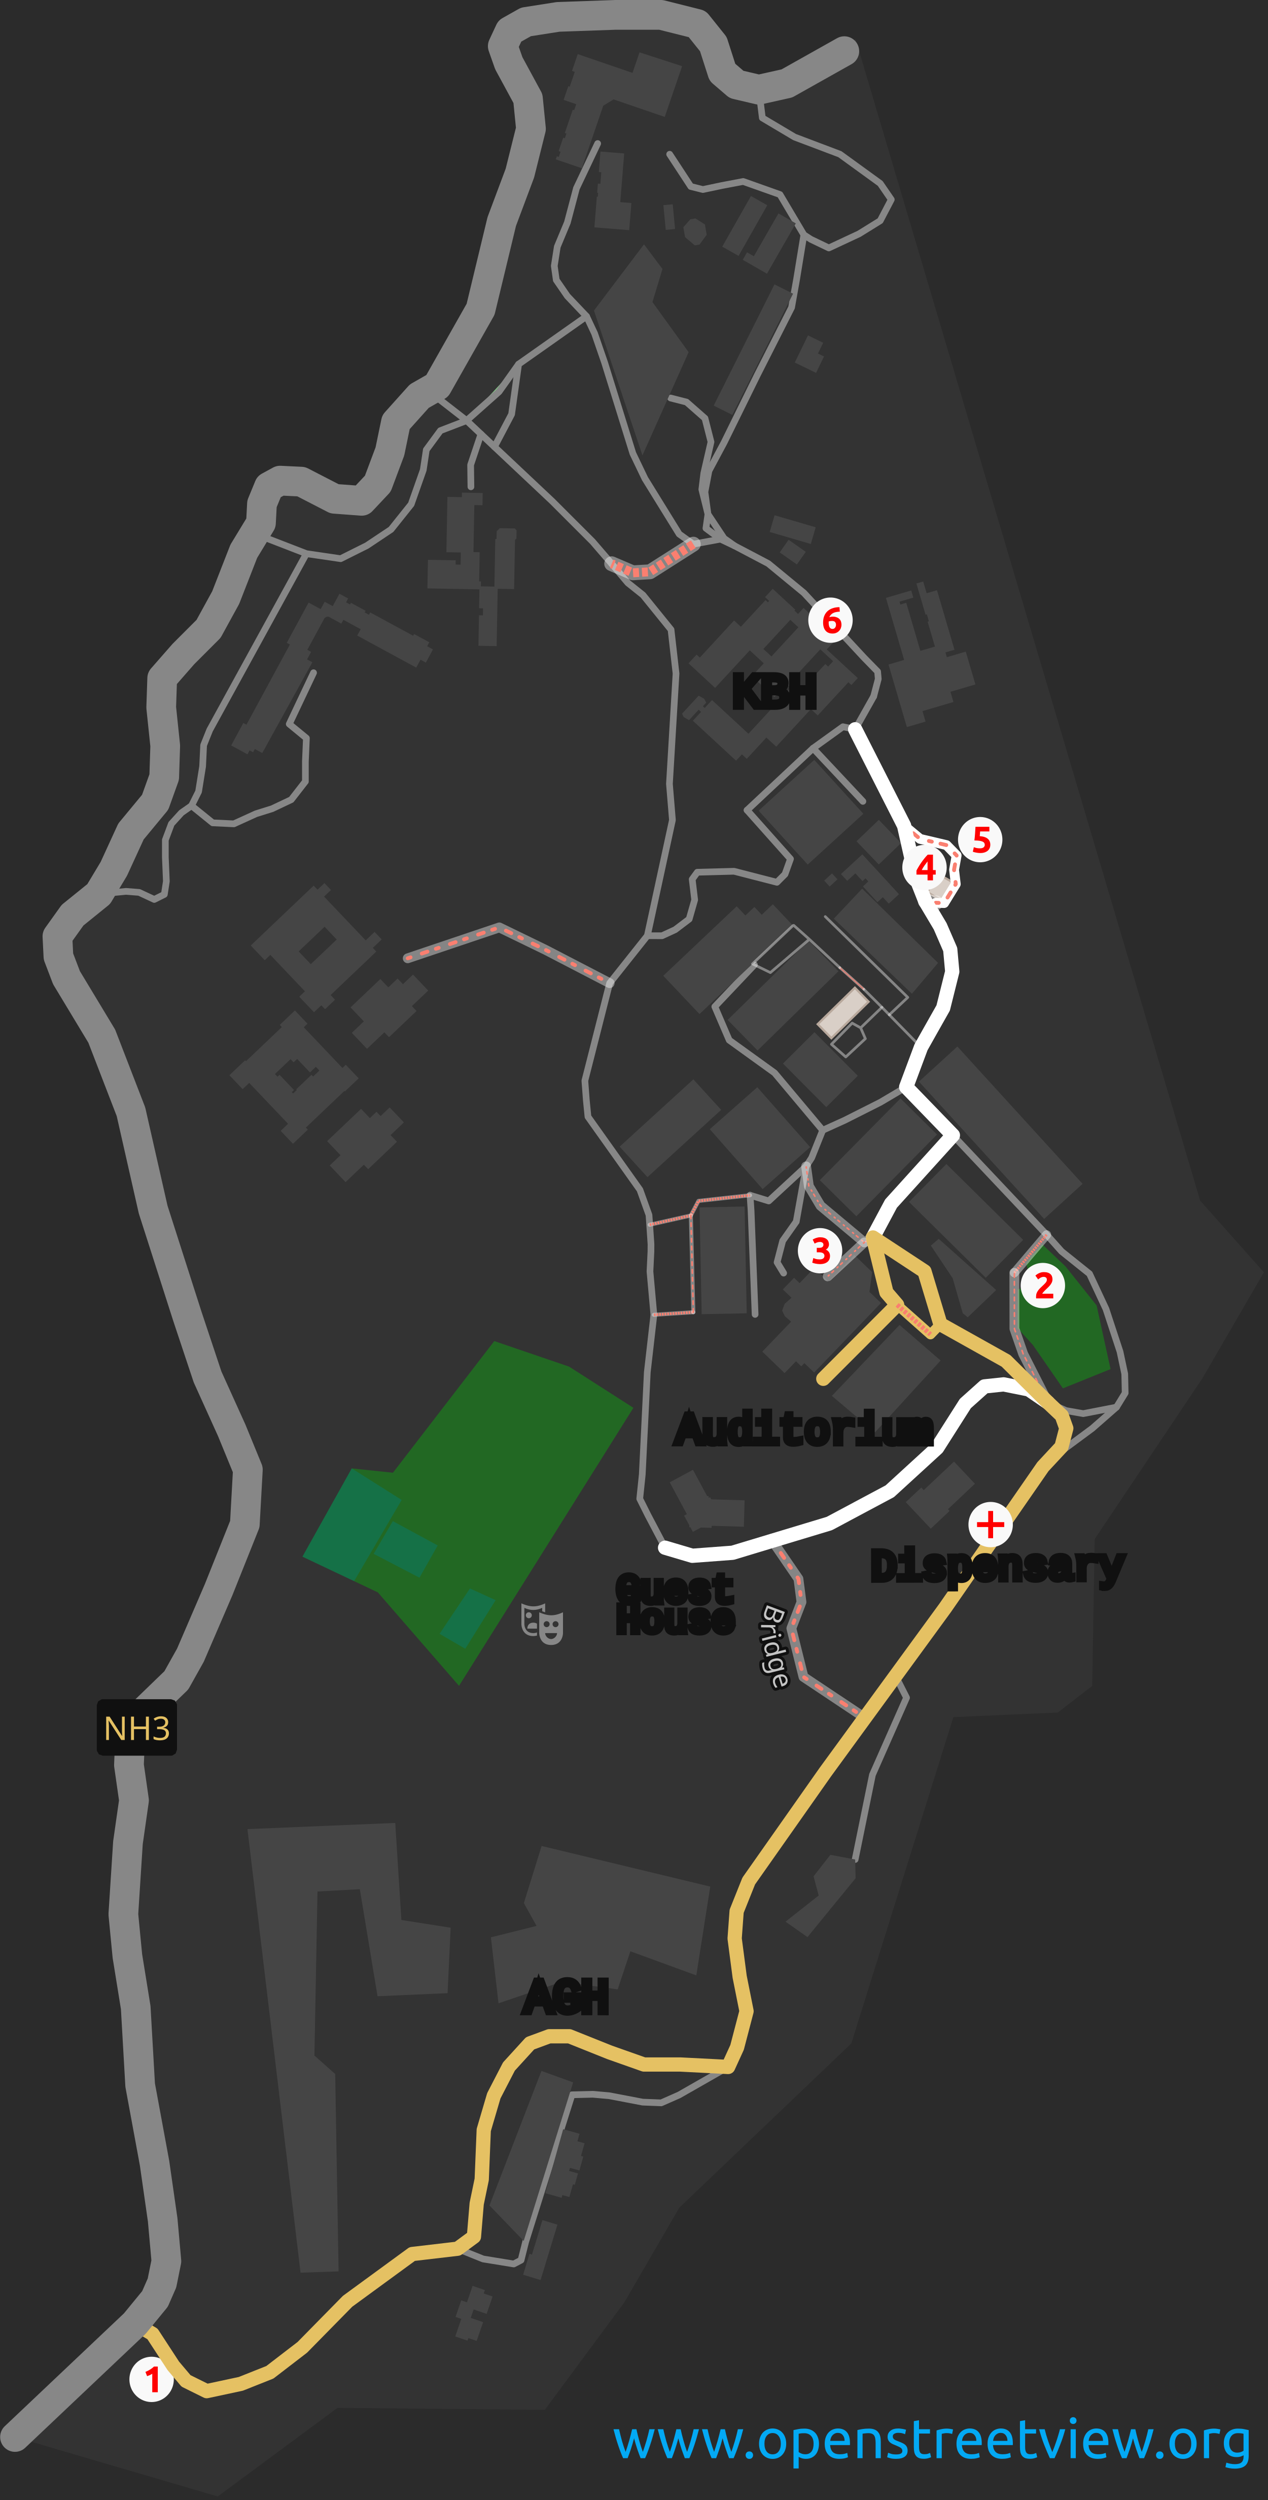 <svg xmlns="http://www.w3.org/2000/svg" xmlns:xlink="http://www.w3.org/1999/xlink" width="569.08" height="1121.383" viewBox="0 0 426.81 841.037" version="1.2"><defs><symbol overflow="visible" id="a"><path d="M7.297 0H6.14L1.937-6.516h-.046c.007.25.023.57.046.954.032.375.047.765.047 1.171V0h-.921v-7.86h1.156l4.187 6.5h.047a7.865 7.865 0 0 1-.031-.515 36.634 36.634 0 0 1-.047-1.547v-4.437h.922zm0 0"/></symbol><symbol overflow="visible" id="h"><path d="M7.078 0h-1v-3.656H2.062V0h-1v-7.86h1v3.329h4.016V-7.86h1zm0 0"/></symbol><symbol overflow="visible" id="i"><path d="M5.422-6.016c0 .532-.152.954-.453 1.266-.293.305-.684.508-1.172.61v.046c.625.074 1.094.274 1.406.594.313.324.469.746.469 1.266 0 .46-.11.867-.328 1.218-.211.356-.54.633-.985.829-.437.195-1.007.296-1.703.296A6.4 6.4 0 0 1 1.5.016a3.849 3.849 0 0 1-1-.329v-.906c.32.168.676.297 1.063.39a5 5 0 0 0 1.093.126c.707 0 1.219-.133 1.531-.406.313-.282.47-.66.47-1.141 0-.488-.196-.844-.579-1.063-.387-.218-.93-.328-1.625-.328h-.765v-.828h.78c.645 0 1.134-.133 1.47-.406.332-.27.5-.629.5-1.078 0-.375-.133-.664-.391-.875-.262-.219-.61-.328-1.047-.328-.43 0-.793.062-1.094.187-.293.125-.59.29-.89.485L.53-7.156a3.94 3.94 0 0 1 1.047-.563c.414-.164.883-.25 1.406-.25.82 0 1.43.188 1.829.563.406.367.609.828.609 1.39zm0 0"/></symbol><symbol overflow="visible" id="b"><path d="M5.703 3.063l-.64 1.718c-.282.75-.606 1.274-.97 1.578-.366.301-.823.348-1.374.141-.344-.125-.602-.328-.766-.61-.156-.28-.203-.624-.14-1.03l-.047-.016a2.149 2.149 0 0 1-.47.61 1.318 1.318 0 0 1-.64.312c-.23.039-.5.004-.812-.11-.551-.21-.906-.554-1.063-1.031-.164-.48-.125-1.047.125-1.703l.782-2.11zM2.86 2.874l-.421 1.11c-.188.507-.235.89-.141 1.14.094.258.305.453.64.578.333.125.614.098.844-.078.227-.18.438-.523.625-1.031l.375-1zm-.625-.234L.047 1.812l-.453 1.22c-.196.519-.227.925-.094 1.218.125.29.355.5.688.625.312.125.601.113.875-.031.28-.149.523-.496.734-1.047zm0 0"/></symbol><symbol overflow="visible" id="c"><path d="M4.875 3.078a2.636 2.636 0 0 1-.063.563l-.734-.11c.031-.086.05-.172.063-.265.007-.094.015-.18.015-.25 0-.25-.07-.485-.203-.704a1.404 1.404 0 0 0-.547-.53 1.815 1.815 0 0 0-.844-.188l-2.578-.032V.766l4.829.062v.64l-.891.079v.031c.27.156.492.36.672.61.187.257.281.554.281.89zm0 0"/></symbol><symbol overflow="visible" id="d"><path d="M6.719-.469a.416.416 0 0 1-.047.328c-.055.118-.168.192-.344.235-.156.039-.289.023-.39-.047a.479.479 0 0 1-.204-.266.471.471 0 0 1 .047-.36.537.537 0 0 1 .328-.218c.176-.039.313-.031.407.031a.459.459 0 0 1 .203.297zM5.062.344L.375 1.516.187.75 4.875-.422zm0 0"/></symbol><symbol overflow="visible" id="e"><path d="M.5 2.406C.352 1.832.441 1.32.766.875c.32-.45.882-.773 1.687-.969.8-.195 1.445-.172 1.938.078.5.239.828.649.984 1.235.082.363.082.676 0 .937a2.197 2.197 0 0 1-.328.688l.016.047a2.64 2.64 0 0 1 .312-.125 7.8 7.8 0 0 1 .36-.094l1.874-.469.188.766-6.64 1.656L1 4l.594-.266v-.03a1.658 1.658 0 0 1-.657-.438c-.199-.2-.343-.485-.437-.86zm.672-.031c.125.5.348.813.672.938.32.132.758.132 1.312 0l.125-.032c.594-.148 1.02-.355 1.281-.625.258-.261.32-.652.188-1.172-.105-.418-.352-.687-.734-.812C3.64.547 3.176.55 2.625.687c-.563.133-.977.344-1.234.625-.25.29-.325.645-.22 1.063zm0 0"/></symbol><symbol overflow="visible" id="f"><path d="M5.36 1.203c.081.313.093.602.03.875a1.708 1.708 0 0 1-.359.766l.016.047.64-.047.157.61L1.078 4.64c-.668.165-1.207.118-1.625-.14-.426-.25-.734-.734-.922-1.453-.164-.688-.203-1.274-.11-1.75l.704-.188c-.133.52-.113 1.13.063 1.829.105.406.304.69.593.859.281.164.63.195 1.047.094l.188-.047c.07-.012.171-.031.296-.063a1.44 1.44 0 0 1 .282-.047v-.03C1.03 3.491.672 3.065.516 2.421.359 1.816.453 1.289.796.844c.345-.438.895-.75 1.657-.938.75-.187 1.383-.164 1.906.063.52.226.852.64 1 1.234zm-.61.266a1.084 1.084 0 0 0-.703-.797C3.68.535 3.207.539 2.625.687c-.574.145-.984.36-1.234.641-.243.29-.313.64-.22 1.047.126.477.337.79.641.938.301.156.739.164 1.313.03l.172-.046c.644-.168 1.078-.399 1.297-.688.218-.28.27-.664.156-1.14zm0 0"/></symbol><symbol overflow="visible" id="g"><path d="M5.453 1.094A2.1 2.1 0 0 1 5.5 2.187a1.605 1.605 0 0 1-.516.876c-.261.238-.605.421-1.03.546l-.438.141-.97-3.156c-.523.164-.882.422-1.077.765-.2.344-.23.743-.094 1.204.094.289.203.539.328.75.125.207.274.421.453.64l-.672.203a5.035 5.035 0 0 1-.437-.64 4.394 4.394 0 0 1-.328-.797 2.7 2.7 0 0 1-.078-1.25c.082-.387.27-.727.562-1.016.29-.281.692-.5 1.203-.656.508-.156.969-.203 1.375-.14.414.054.766.202 1.047.452.29.25.5.579.625.985zm-.61.187C4.728.906 4.52.645 4.22.5 3.926.363 3.57.336 3.156.422l.703 2.36c.383-.118.672-.305.86-.563.195-.25.238-.563.125-.938zm0 0"/></symbol></defs><path fill="#2b2b2b" paint-order="markers fill stroke" d="M0 0h426.81v841.037H0z"/><use height="100%" width="100%" y="552.507" x="150.426" xlink:href="#a" transform="translate(-2007.31 -28.69)" fill="#0a8214"/><path d="M5.051 819.785L73.288 839.8l40.316-29.808 69.773.683 26.83-36.258 18.444-31.765 57.902-55.254 34.356-109.774 35.14-1.535 11.586-8.949.836-49.41 36.293-54.129 20.664-35.609-21.445-24.086L288 13.206c-13.055 6.011-22.54 23.042-40.082 15.2L234.682 8.058c-33.5-9.885-51.73-3.604-65.449 7.457l9.492 27.81-16.953 60.706-20.64 29.234-19.38 35.207-27.472-6.789c-9.865 22.712-17.77 45.746-39.684 66.477l.68 33.238-35.949 53.578 64.101 179.41-1.019 18.32-33.235 62.4-4.922 61.987L54.526 767.98z" fill="#333" fill-rule="evenodd"/><g stroke="#878787" stroke-width="2.25" stroke-linecap="round" stroke-linejoin="round"><path d="M205.893 189.64l-6.44-7.469-13.568-13.562-19.453-18.305-4.539-4.273-4.832-4.555-9.16-7.117-6.77-1.094M276.92 380.214l-3.722 9.274-1.86 2.875-12.578 11.633-6.289-1.922" fill="none"/><path d="M273.686 251.71l16.766 17.864" fill="#81c784"/><path d="M251.467 272.535l22.22-20.825 10.046-7.234 4.113.855m-133.82 511.122l8.586 3.453 10.312 1.68 2.461-1.282 1.543-6.144 6.887-21.922 8.703-27.563 7.027-.168 5.512.485 11.274 2.156 6.234.242 5.992-2.64 16.535-9.438m56.336-131.547l3.715 7.332-11.48 25.953-5.82 28.473M33.233 300.738l9.195-.883 4.41.344 5.086 2.371 3.391-1.692.68-4.41-.34-8.137v-5.765l2.035-5.43 3.394-3.73 3.387-2.37 2.375-4.755 1.356-8.48.34-7.118 2.035-5.086 32.558-59.35m-17.461-6.751l17.461 6.75m0 0l11.532 1.691 8.816-4.406 8.141-5.426 6.781-8.48 4.07-11.532 1.021-6.78 4.745-6.446 8.82-3.39m4.832 4.554l-3.48 10.371.1 7.355" fill="none"/><path d="M157.061 141.476l10.895-9.68 6.605-9.28" fill="#81c784"/><path d="M242.53 181.36l-4.909-3.646.678-4.754-2.062-8.32.664-5.44 2.42-10.54-2.026-7.942-6.214-5.46-5.344-1.364m-59.305 16.41l5.77-10.953 2.36-16.836 22.862-16.105" fill="none"/><path d="M233.374 183.054l-4.75-3.394-11.532-18.649-4.07-8.48-9.496-30.524-3.39-9.832-2.71-5.765-6.446-6.789-3.734-5.422-.672-4.75 1.011-6.442 3.395-8.144 3.051-11.524 7.144-15.054m24.235 3.605l7.12 10.852 4.07 1.015 6.442-1.359 7.125-1.348 12.378 4.395 8.043 13.543-2.449 14.957-1.695 9.496-11.53 22.723-11.193 22.718-5.086 9.496-1.355 7.125 1.02 7.457 5.421 8.141 3.56 2.523m8.151-153.457l1.172 9.493 10.852 6.445 15.258 5.766 13.566 9.835 3.73 5.426-3.73 7.121-7.12 4.411-10.173 4.746-6.035-2.899-2.363-1.523m-16.653 245.566l-13.328 14.07 4.852 11.286 15.265 11.004 16.195 19.3m98.891 93.149l2.92-4.754-.142-6.438-1.589-7.465-4.724-14.347-5.543-11.856-9.406-7.543-5.016-5.613-31.57-33.457" fill="none"/><path d="M287.846 245.331l6.235-11.07" fill="#81c784"/><path d="M294.081 234.261l1.543-5.855-.219-2.496-4.528-4.633-20.277-21.824-12.012-9.883-11.308-5.946-4.75-2.265-9.156 1.695" fill="none"/><path d="M305.022 365.664l-8.683 5.14-11.973 6.031-7.446 3.38" fill="#81c784"/><path d="M254.17 442.156l-1.359-34.934-.34-5.148m-34.574-87.304l4.957.01 4.411-2.036 4.714-3.57 1.848-6.466-.83-6.925 1.724-2.368 12.375-.324 14.42 3.711 2.713-2.715 1.852-5.153-14.613-16.4m-186.997-1.499l7.125 5.765 7.121.336 7.457-3.394 5.43-1.696 6.441-3.05 4.75-6.106v-6.78l.34-7.806-5.769-4.742 8.176-17.254" fill="none"/><path d="M223.871 520.64l-5.8-11-2.732-5.465.852-8.195 1.69-34.387 2.212-19.3-1.312-14.575.324-6.69.02-2.47-.446-6.547-.226-3.285-3.055-8.48-17.488-24.59-.544-5.46-.5-6.642 2.368-9.3 5.984-23.532 12.684-15.953 8.437-38.922-1.007-12.148 2.222-37.114-1.679-14.765-9.458-11.672-5.089-4.067-5.43-6.44m146.847 282.167l3.14 1.395 2.965 1.312 5.77 1.02 11.191-2.172m-24.757 20.008l7.461-6.106 9.16-6.78 8.136-7.122m-104.473-81l-3.324 18.59-4.558 6.453-1.887 7.234 2.2 3.617" fill="none"/></g><path d="M83.295 615.304l17.872 149.211 12.804-.43-1.144-66.386-6.993-6.223 1.036-55.184 14.25-.777 5.957 36.012 23.578-1.035 1.035-22.02-16.582-2.594-2.07-32.648zm0 0" fill="#454545" fill-rule="evenodd"/><path d="M342.495 446.746l5.195 5.726 10.086 14.567 16.043-6.477-4.699-21.426-10.45-13.105-7.836-7.442-3.359 3.813-2.055 2.726 1.817 7.145-4.637 1.488z" fill="#00cf04" fill-opacity=".34" fill-rule="evenodd"/><path d="M164.756 741.898l11.52 11.95 16.648-53.349-10.672-3.843zm148.567-322.895l7.344 10.973 3.398 11.797 1.68 1.36 9.566-9.169-19.336-17.215zm0 0" fill="#454545" fill-rule="evenodd"/><path d="M101.804 523.652l17.39 8.235 7.989 3.785 27.324 31.441 58.7-93.531-21.645-13.86-25.188-8.593-34.11 44.285-13.863-1.453zm0 0" fill="#00cf04" fill-opacity=".34" fill-rule="evenodd"/><path d="M101.804 523.652l17.39 8.235 16.009-27.313-16.802-10.613z" fill="teal" fill-opacity=".396" fill-rule="evenodd"/><path d="M125.776 522.707l15.418 8.023 6.133-10.851-15.101-8.18zm22.18 26.903l8.653 5.027 10.222-16.356-8.648-3.933zm0 0" style="font-variant-east_asian:normal" fill="teal" fill-opacity=".396" fill-rule="evenodd"/><path d="M165.241 651.706l2.558 22.192 21.341-7.254 18.773 2.562 4.27-12.804 22.194 8.105 4.692-29.867-56.762-13.664-5.973 19.207 4.27 7.68zm0 0" fill="#454545" fill-rule="evenodd"/><path d="M229.573 240.078l.554 1.128 1.797 1.047 3.246-3.51.805.741-2.754 2.972 14.54 13.438 1.972-2.14 1.63 1.511 6.604-7.148 3.31 3.054 11.675-12.64 2.304 2.133 10.321-11.165 1 .926 2.148-2.32-10.43-9.645 3.352-3.62-11.172-10.32-1.848 2.011-1.214-1.125.285-.309-7.598-7.023-2.586 2.793 1.387 1.273-.43.47-.8-.743-8.294 8.976-2.289-2.113-11.53 12.484-1.09-1.008-2.708 2.93 8.946 8.266 11.671-12.629 4.715 4.355-4.008 4.34 7.602 7.024 4.102-4.442 1.425 1.321-14.285 15.457-12.269-11.336-2.45 2.652-.617-.563 1.117-1.207-.687-1.32-1.852-1.03zm27.387-21.77l9.055-9.8 2.714 2.507-9.055 9.801zm10.812 10.898l1.371-1.492-.875-.804 7.844-8.48 4.32 3.995-1.683 1.817-.95-.875-7.535 8.144zm0 0" fill="#454545" fill-rule="evenodd" paint-order="markers fill stroke"/><path d="M199.928 104.468l16.321 48.711 15.546-34.719-12.179-16.839 3.375-11.14-6.223-8.29zm56.664 350.212l7.504 7.218 3.84-3.98 1.774 1.71 1.036-1.078 3.292 3.164 22.507-23.398-3.886-3.73.907-6.645-5.993-5.766-8.637 8.981-4.844-4.664-4.949 5.144-1.859-1.789-3.774 3.914 2.903 2.793-2.309 2.078-.835 2.246.898 1.88 2.128 1.831zM109.205 297.07l-2.323 2.215-1.3-1.364-21.177 20.145 4.707 4.95 1.882-1.798 11.646 12.251-1.915 1.82 4.97 5.226 2.472-2.347 1.25 1.32 3.355-3.199-1.484-1.559 15.378-14.632-1.175-1.24 2.991-2.847-2.402-2.523-2.988 2.848-14.01-14.73 2.326-2.213zm.05 14.691l4.08 4.29-8.72 8.29-4.083-4.29zm29.77 16.086l-3.395 3.231-1.8-1.898-3.122 2.967-2.674-2.808-10.044 9.551 4.48 4.7-4.046 3.85 5.112 5.38 5.845-5.555 1.561 1.64 9.263-8.808-1.563-1.645 5.496-5.226zm-39.754 12.067l-5.105 4.852.703.741-12.067 11.472-.296-.304-5.29 5.031 4.453 4.681 2.22-2.107 13.081 13.758-2.496 2.376 4.136 4.351 5.004-4.754-.659-.69 12.964-12.329.164.175 4.65-4.422-4.34-4.559-1.13 1.071-13.02-13.695 1.263-1.195zm.754 16.304l4.31 4.535 1.983-1.887 1.191 1.254-2.12 2.016-.547-.575-5.145 4.892.2.206-1.242 1.181-.434-.462.738-.71-4.863-5.114-.684.652-.872-.905 5.263-5.004 1.02 1.07zm31.137 16.317l-3.058 2.91-1.372-1.446-2.235 2.126-2.96-3.114-11.426 10.863 4.5 4.734-3.626 3.45 5.325 5.602 6.164-5.864 1.437 1.516 9.697-9.223-2.14-2.25 4.487-4.27zm-53.351-121.77l5.488 2.977.72-1.325 1.167.633.59-1.09 2.504 1.356 16.867-30.535-1.789-.969 1.363-2.52-1.273-.69 5.781-10.657.613-.449.75-.05 4.297 2.336.692-1.282 5.828 3.16-1.168 2.141 19.863 10.777 1.441-2.656 1.793.977 2.4-4.434-1.958-1.066.726-1.34-5.125-2.777-.312.578-14.457-7.84-.422.781-1.449-.789.301-.559-4.926-2.675-.3.558-1.337-.715.703-1.296-2.93-1.586-2.257 4.164-2.703-1.473-1.348 2.484-4.074-2.207-7.344 13.543 1.047.567-14.617 26.965-1.055-.575zm0 0" fill="#454545" fill-rule="evenodd"/><path d="M187.077 53.601l8.777 3 7.203-21.039 3.473-2.125 17.226 5.898 5.844-17.082-14.335-4.644-2.364 6.91-18.433-6.313-1.937 5.657.933.324-1.699 4.973-.473-.157-1.574 4.598 4.242 1.453-.695 2.024-.473-.164-2.676 7.828.548.183-.539 1.571-.547-.184-1.543 4.504.647.223-.6 1.75-.646-.223zm111.125 147.52l6.13 20.878-5.262 1.543 6.18 21.047 6.292-1.847-1.036-3.532 10.426-3.062-1.012-3.434 8.403-2.468-3.242-11.047-6.375 1.871-.469-1.602 3.04-.89-5.887-20.039-3.484 1.027-1.16-3.957-2.286.672 3.082 10.492.426-.129.691 2.36-.426.128 2.462 8.371-4.903 1.442-4.747-16.168-1.988.574-.276-.949 4.647-1.37-.707-2.41zM223.26 328.246l12.192 12.882 17.836-16.879 13.632-12.894-6.78-7.168-3.735 3.527-2.473-2.613-3.03 2.86-2.927-3.087zm0 0" fill="#454545" fill-rule="evenodd" paint-order="markers fill stroke"/><path d="M143.866 197.93l17.515.323-.113 6.356 1.324.02-.04 2.375-1.324-.03-.187 10.266 6.128.113.356-19.285 5.527.101.301-16.574.484-.437.05-2.778-.594-.617-5.046-.09-1.063 1.028-.05 2.593h-.422l-.297 16.036-4.55-.08.03-1.653-.609-.01.175-9.825-2.097-.04.29-15.808 2.75.05.07-4.117-6.993-.133-.03 1.524-4.852-.09-.34 18.617 4.852.09-.07 4.09-1.683-.02.03-1.44-9.34-.169zm136.145 271.64l14.513 12.263 22.086-24.152-13.833-11.974z" fill="#454545" fill-rule="evenodd"/><path d="M244.924 343.09l10.072 10.288 27.23-26.66-10.075-10.289zm35.746-34.048l26.278 25.25 8.798-10.378-25.55-24.985zm-40.433-172.605l6.26 3.141 20.451-40.782-6.262-3.132zm23.313 221.336l14.575 14.66 10.608-10.543-14.577-14.664zm0 0" fill="#454545" fill-rule="evenodd" paint-order="markers fill stroke"/><path d="M264.405 646.441l7.394 5.187L288 631.816l-.157-6.293-8.34-1.57-5.66 7.23 1.727 6.45zm0 0" fill="#454545" fill-rule="evenodd"/><path d="M200.073 76.488l11.715.933.727-9.129-3.723-.296 1.31-16.379-7.99-.64-.55 6.901.828.07-.309 3.89-.83-.07-.249 3.082.33.03-.103 1.293-.332-.03zm0 0" fill="#454545" fill-rule="evenodd" paint-order="markers fill stroke"/><path d="M183.538 737.781l5.5 1.535.257-.906 2.364.66 1.2-4.28.62.17 1.074-3.824-2.992-.84.297-1.05 3.168.886 1.31-4.656-.77-.215 1.2-4.273-2.404-.68.708-2.519-5.504-1.54zm0 0" fill="#454545" fill-rule="evenodd"/><path d="M250.01 87.394l8.15 4.68 9.714-16.926-5.848-3.359-8.277 14.41-2.293-1.32zm0 0" fill="#454545" fill-rule="evenodd" paint-order="markers fill stroke"/><path d="M153.246 785.972l4.12 1.41.297-.863 2.785.95 2.164-6.309-4.16-1.43.976-2.852 4.371 1.504 2.004-5.843-2.996-1.028.396-1.137-4.129-1.414-1.896 5.532-1.932-.66-1.904 5.57 1.926.66zm0 0" fill="#454545" fill-rule="evenodd"/><path d="M283.066 294.027l2.108 2.285 2.74-2.52 2.397 2.606 1.012-.926.961 1.043-1.82 1.68 4.878 5.297 1.817-1.684 2 2.172 3.441-3.18-12.34-13.394zM243.112 82.972l5.492 3.113 9.661-17.039-5.489-3.113zm0 0" fill="#454545" fill-rule="evenodd" paint-order="markers fill stroke"/><path d="M304.883 505.316l8.417 8.92 6.32-5.962-.547-.579 9.084-8.572-7.036-7.45-10.194 9.603-.828-.878zm0 0" fill="#454545" fill-rule="evenodd"/><path d="M275.237 344.531l4.605 4.707 12.52-12.262-4.606-4.707zm0 0" fill="#d9cfc7" fill-rule="evenodd" stroke="#b8a89c" stroke-width=".75"/><path d="M288.307 282.992l7.492 7.812 7.508-7.199-7.496-7.809zm0 0" fill="#454545" fill-rule="evenodd" paint-order="markers fill stroke"/><path d="M176.085 765.206l5.871 1.79 5.671-18.633-5.035-1.535-3.526 11.593-.837-.254zm0 0" fill="#454545" fill-rule="evenodd"/><path d="M259.085 178.95l13.835 4.042 1.641-5.614-13.836-4.047zm8.441-56.994l7.16 3.477 2.68-5.519-2.039-.989 1.754-3.617-5.12-2.484zM230.015 76.43l.566 3.32 3.281 2.796 1.598-.28 2.415-3.274-.603-3.48-3.183-2.036-1.727.297zm32.445 109.398l5.777 4.058 2.984-4.25-5.78-4.058zM223.3 69.015l.785 8.324 3.14-.3-.784-8.32zm54.117 227.219l1.84 2 2.637-2.438-1.84-1.992zm0 0" fill="#454545" fill-rule="evenodd" paint-order="markers fill stroke"/><path d="M312.104 300.128l5.31 3.051 3.565-6.215-5.309-3.047zm0 0" fill="#d9cfc7" fill-rule="evenodd" stroke="#b8a89c" stroke-width=".75"/><path d="M352.745 471.808l-6.442-4.41-8.476-1.699-6.45.68-6.44 5.765-9.5 14.922-15.935 14.582-20.347 10.855-19.176 5.79-13.387 4.046-13.566 1.016-9.156-2.715-5.8-11-2.732-5.465.853-8.195 1.69-34.387 2.211-19.3-1.312-14.575.324-6.69.02-2.47-.447-6.547-.226-3.285-3.055-8.48-17.488-24.59-.543-5.46-.5-6.642 2.367-9.3 5.985-23.532L217.9 314.77l8.438-38.922-1.008-12.148 2.222-37.114-1.678-14.765-9.458-11.672-5.09-4.067-5.43-6.44" fill="none"/><path d="M233.374 183.054l-14.594 9.293-5.762.344-7.125-3.05" fill="none" stroke="#fff" stroke-width="5" stroke-linecap="round" stroke-linejoin="round" stroke-opacity=".4"/><path d="M233.374 183.054l-14.594 9.293-5.762.344-7.125-3.05" fill="none" stroke="#fa7f70" stroke-width="3" stroke-dasharray="2,1"/><path d="M218.674 412.011l13.871-3.133 2.56-4.894 17.366-1.91" fill="none" stroke="#fff" stroke-width="1.35" stroke-linecap="round" stroke-linejoin="round" stroke-opacity=".4"/><path d="M218.674 412.011l13.871-3.133 2.56-4.894 17.366-1.91" fill="none" stroke="#fa7f70" stroke-width=".9" stroke-dasharray=".6,.3"/><path d="M220.092 442.292l13.29-.867" fill="none" stroke="#fff" stroke-width="1.35" stroke-linecap="round" stroke-linejoin="round" stroke-opacity=".4"/><path d="M220.092 442.292l13.29-.867" fill="none" stroke="#fa7f70" stroke-width=".9" stroke-dasharray=".6,.3"/><path d="M290.776 332.777l-8.106-7.27" fill="none" stroke="#fff" stroke-width=".9" stroke-linecap="round" stroke-linejoin="round" stroke-opacity=".4"/><path d="M290.776 332.777l-8.106-7.27" fill="none" stroke="#fa7f70" stroke-width=".525" stroke-dasharray=".35,.175"/><path d="M341.424 428.16l10.887-12.813" fill="none" stroke="#fff" stroke-width="3" stroke-linecap="round" stroke-linejoin="round" stroke-opacity=".4"/><path d="M341.424 428.16l10.887-12.813" fill="none" stroke="#fa7f70" stroke-width=".9" stroke-dasharray=".6,.3"/><path d="M311.471 303.206l3.512.49" fill="none" stroke="#fff" stroke-width="5" stroke-linecap="round" stroke-linejoin="round" stroke-opacity=".4"/><path d="M311.471 303.206l3.512.49" fill="none" stroke="#fa7f70" stroke-width="3" stroke-dasharray="2,1"/><path d="M293.831 416.277l-2.903 1.652-14.73-12.324-3.933-6.602-.926-6.64" fill="none" stroke="#fff" stroke-width="3.3" stroke-linecap="round" stroke-linejoin="round" stroke-opacity=".4"/><path d="M293.831 416.277l-2.903 1.652-14.73-12.324-3.933-6.602-.926-6.64" fill="none" stroke="#fa7f70" stroke-width=".525" stroke-linecap="round" stroke-linejoin="round" stroke-dasharray=".404,1.615,.808,1.212"/><path d="M259.98 518.292l8.776 12.81 1.02 7.823-3.4 8.844 4.08 16.332 20.675 13.77" fill="none" stroke="#fff" stroke-width="3.3" stroke-linecap="round" stroke-linejoin="round" stroke-opacity=".4"/><path d="M259.98 518.292l8.776 12.81 1.02 7.823-3.4 8.844 4.08 16.332 20.675 13.77" fill="none" stroke="#fa7f70" stroke-width="1.3" stroke-linecap="round" stroke-linejoin="round" stroke-dasharray="1,4,2,3"/><path d="M233.381 441.425l-.836-32.547" fill="none" stroke="#fff" stroke-width="1.35" stroke-linecap="round" stroke-linejoin="round" stroke-opacity=".4"/><path d="M233.381 441.425l-.836-32.547" fill="none" stroke="#fa7f70" stroke-width=".525" stroke-linecap="round" stroke-linejoin="round" stroke-dasharray="1.212,1.413"/><path d="M137.241 322.363l30.828-10.387 15.57 7.555 21.574 11.191" fill="none" stroke="#fff" stroke-width="3.3" stroke-linecap="round" stroke-linejoin="round" stroke-opacity=".4"/><path d="M137.241 322.363l30.828-10.387 15.57 7.555 21.574 11.191" fill="none" stroke="#fa7f70" stroke-width="1.3" stroke-linecap="round" stroke-linejoin="round" stroke-dasharray="1,4,2,3"/><path d="M310.018 352.29l-10.683-10.908-2.477-2.53-7.156 6.913-2.86-1.6-6.976 7.12 4.82 4.27 6.598-6.149-1.582-3.64" fill="none" stroke="#fff" stroke-width=".9" stroke-linecap="round" stroke-linejoin="round" stroke-opacity=".4"/><path d="M299.335 341.382l6.226-5.867-27.777-27.18m19.074 30.516l-6.082-6.074m-8.106-7.27l-10.25-9.539-13.113 11.207-5.37-2.62-.649-.306 13.632-12.894.258-.06 5.242 4.676" fill="none" stroke="#fff" stroke-width=".9" stroke-linecap="round" stroke-linejoin="round" stroke-opacity=".4"/><path d="M352.745 471.808l-8.336-16.348-2.95-8.472-.03-18.828" fill="none" stroke="#fff" stroke-width="3.3" stroke-linecap="round" stroke-linejoin="round" stroke-opacity=".4"/><path d="M352.745 471.808l-8.336-16.348-2.95-8.472-.03-18.828" fill="none" stroke="#fa7f70" stroke-width=".525" stroke-linecap="round" stroke-linejoin="round" stroke-dasharray="1.212,1.413"/><path d="M290.928 417.93l-12.312 11.437" fill="none" stroke="#fff" stroke-width="3.3" stroke-linecap="round" stroke-linejoin="round" stroke-opacity=".4"/><path d="M290.928 417.93l-12.312 11.437" fill="none" stroke="#fa7f70" stroke-width=".525" stroke-linecap="round" stroke-linejoin="round" stroke-dasharray=".404,1.615,.808,1.212"/><path d="M314.983 303.695l2.801.09 3.933-6.394-.582-4.809.871-4.812-3.402-3.477-8.902-2.093-5.387-4.465" fill="none" stroke="#fff" stroke-width="3.3" stroke-linecap="round" stroke-linejoin="round"/><path d="M314.983 303.695l2.801.09 3.933-6.394-.582-4.809.871-4.812-3.402-3.477-8.902-2.093-5.387-4.465" fill="none" stroke="#fa7f70" stroke-width="1.3" stroke-linecap="round" stroke-linejoin="round" stroke-dasharray="1,4,2,3"/><path d="M175.502 539.363v7s0 4 4 4c.49 0 .907-.08 1.282-.188-.06-.48-.03-.812-.03-.812v-.219a3.366 3.366 0 0 1-1.25.22c-3 0-3-3-3-3v-5.5c2 .952 4 .952 6 0v1.155c.333.133.676.258 1 .344v-3c-3 1.375-5 1.304-8 0zm2.5 3a1 1 0 1 0 0 2 1 1 0 0 0 0-2zm3.5 0v7s0 4 4 4 4-4 4-4v-7c-3 1.375-5 1.304-8 0zm2.5 3a1 1 0 1 1 0 2 1 1 0 0 1 0-2zm3 0a1 1 0 1 1 0 2 1 1 0 0 1 0-2zm-7.5.5c-1.464 0-2 1.02-2 2h3.25v-1.657c-.304-.218-.703-.343-1.25-.343zm4 3.5h4c0 1-1 2-2 2s-2-1-2-2zm0 0" fill="#878787"/><path d="M264.17 542.265l-.64 1.72c-.28.75-.606 1.272-.969 1.577-.366.301-.824.348-1.375.141-.343-.125-.6-.329-.766-.61-.155-.28-.202-.625-.139-1.03l-.05-.02a2.152 2.152 0 0 1-.469.61 1.313 1.313 0 0 1-.64.311c-.23.04-.5 0-.813-.109-.55-.21-.907-.555-1.062-1.03-.165-.482-.125-1.048.125-1.705l.781-2.109zm-2.843-.187l-.422 1.11c-.188.507-.235.89-.14 1.14.09.257.304.453.64.578.332.125.613.1.844-.08.226-.18.437-.524.625-1.032l.375-1zm-.625-.235l-2.188-.828-.453 1.22c-.195.518-.227.925-.09 1.218.125.29.356.5.688.625.312.125.601.113.875-.03.282-.148.523-.496.734-1.047zm0 0" fill="none" stroke="#101010" stroke-width="2" stroke-linejoin="round" stroke-miterlimit="10"/><path d="M261.07 548.933c0 .09 0 .188-.02.281-.01.102-.03.196-.05.282l-.735-.11c.03-.09.05-.172.06-.265 0-.09.02-.18.02-.25 0-.25-.07-.485-.203-.704a1.406 1.406 0 0 0-.547-.53 1.809 1.809 0 0 0-.843-.188l-2.578-.03v-.796l4.828.06v.641l-.89.08v.03c.27.156.492.36.672.61.186.257.281.554.281.89zm1.917 1.047c.03.105.01.215-.05.328-.06.117-.168.191-.344.234a.464.464 0 0 1-.39-.05.48.48 0 0 1-.203-.266.488.488 0 0 1 .05-.359c.06-.102.172-.176.327-.219.176-.04.314-.03.407.03.101.06.172.164.203.297zm-1.656.812l-4.688 1.172-.187-.765 4.687-1.172zm0 0" fill="#c4c4c4" stroke="#101010" stroke-width="2" stroke-linejoin="round" stroke-miterlimit="10"/><path d="M257.331 555.105c-.149-.574-.06-1.086.265-1.53.321-.45.883-.775 1.688-.97.8-.195 1.445-.172 1.937.08.5.238.828.648.985 1.234.08.364.08.676 0 .938-.07.258-.184.488-.329.687l.02.05c.06-.03.164-.07.313-.125.156-.04.273-.07.36-.09l1.875-.469.186.765-6.64 1.657-.156-.625.593-.266v-.03a1.71 1.71 0 0 1-.656-.438c-.199-.199-.344-.484-.437-.859zm.671-.03c.125.5.348.812.672.937.322.133.758.133 1.313 0l.125-.03c.594-.148 1.02-.355 1.282-.625.257-.262.32-.652.187-1.172-.105-.418-.352-.687-.735-.812-.375-.125-.84-.12-1.39.01-.562.133-.977.344-1.235.625-.25.29-.324.645-.219 1.063zm5.528 4.198c.08.312.09.601.03.875a1.67 1.67 0 0 1-.359.766l.01.05.64-.05.156.61-4.766 1.186c-.668.164-1.206.118-1.625-.14-.424-.25-.734-.735-.92-1.453-.165-.688-.205-1.274-.11-1.75l.702-.188c-.132.52-.113 1.13.06 1.828.105.407.306.692.594.86.281.164.628.195 1.046.09l.188-.05c.07-.01.172-.03.297-.06.133-.03.226-.05.281-.05v-.03c-.562-.21-.922-.637-1.077-1.28-.157-.607-.06-1.134.281-1.58.344-.437.895-.75 1.655-.937.75-.188 1.384-.164 1.907.06.52.227.852.641 1 1.235zm-.61.266a1.076 1.076 0 0 0-.703-.797c-.367-.137-.84-.133-1.422.01-.574.145-.984.36-1.234.641-.242.29-.312.64-.219 1.047.125.476.336.79.641.937.301.156.738.164 1.312.03l.172-.05c.645-.168 1.078-.399 1.298-.688.218-.28.27-.664.155-1.14zm2.09 5.164c.114.382.13.75.05 1.093-.07.344-.246.633-.515.875-.262.24-.606.422-1.032.547l-.437.141-.968-3.156c-.523.164-.884.421-1.078.765-.2.344-.23.742-.09 1.203.09.29.202.54.327.75.125.207.274.422.453.641l-.67.203a5.027 5.027 0 0 1-.439-.64 4.342 4.342 0 0 1-.327-.797 2.718 2.718 0 0 1-.08-1.25c.08-.387.27-.727.562-1.016.29-.28.693-.5 1.203-.656.51-.157.97-.203 1.375-.14.415.06.766.202 1.047.452.29.25.5.578.625.985zm-.609.187c-.117-.375-.324-.637-.625-.78-.293-.138-.649-.165-1.063-.08l.704 2.358c.382-.117.671-.305.86-.562.194-.25.237-.563.124-.938zm0 0" fill="none" stroke="#101010" stroke-width="2" stroke-linejoin="round" stroke-miterlimit="10"/><use height="100%" width="100%" y="565.504" x="255.007" xlink:href="#b" transform="translate(3.462 -26.31)" fill="#c4c4c4"/><use height="100%" width="100%" y="572.155" x="252.736" xlink:href="#c" transform="translate(3.46 -26.3)" fill="#c4c4c4"/><use height="100%" width="100%" y="576.749" x="252.808" xlink:href="#d" transform="translate(3.46 -26.3)" fill="#c4c4c4"/><use height="100%" width="100%" y="579.002" x="253.37" xlink:href="#e" transform="translate(3.46 -26.3)" fill="#c4c4c4"/><use height="100%" width="100%" y="584.372" x="254.712" xlink:href="#f" transform="translate(3.46 -26.3)" fill="#c4c4c4"/><use height="100%" width="100%" y="589.909" x="256.099" xlink:href="#g" transform="translate(3.46 -26.3)" fill="#c4c4c4"/><path d="M293.831 416.277l6.093-11.395 20.817-22.992-15.719-16.226 4.996-13.375 3.051-5.426 2.035-3.602 2.375-4.199 3.051-12.21-.68-7.458-3.387-7.805-4.992-8.383-3.254-8.234-3.902-17.234-16.469-32.407" fill="none" stroke="#fff" stroke-width="4.8" stroke-linecap="round" stroke-linejoin="round"/><rect transform="rotate(-42.376)" ry="0" y="477.267" x="-16.727" height="62.525" width="17.51" fill="#454545" paint-order="markers fill stroke"/><path d="M233.256 494.43l-7.82 4.222 5.755 10.693-.92.497 1.754 3.26-.02.638.37.01.841 1.563 2.705-1.459 3.615.106.02-.69 10.826.313.255-8.882-11.239-.336-.394-.732-.494.266.02-.607-.503-.01z" fill="#454545" fill-rule="evenodd"/><path d="M352.745 471.808l-6.442-4.41-8.476-1.699-6.45.68-6.44 5.765-9.5 14.922-15.935 14.582-20.347 10.855-19.176 5.79-13.387 4.046-13.566 1.016-9.156-2.715" fill="none" stroke="#fff" stroke-width="4.8" stroke-linecap="round" stroke-linejoin="round"/><path style="line-height:.75;-inkscape-font-specification:'Liberation Mono';font-variant-ligatures:normal;font-variant-position:normal;font-variant-caps:normal;font-variant-numeric:normal;font-variant-alternates:normal;font-feature-settings:normal;text-indent:0;text-align:start;text-decoration-line:none;text-decoration-style:solid;text-decoration-color:#000;text-transform:none;text-orientation:mixed;white-space:normal;shape-padding:0" d="M214.69 538.093q-1.488.993-3 .993-1.624 0-2.52-1.2-.896-1.209-.896-3.352 0-2.253.857-3.364.857-1.11 2.578-1.11 2.247 0 2.994 2.15l-1.11.363q-.52-1.5-1.871-1.5-1.098 0-1.624.818-.52.818-.52 2.643 0 3.546 2.215 3.546.442 0 .916-.136.474-.137.773-.345v-2.182h-1.903v-1.039h3.11zm3.195-6.163v4.455q0 1.013.318 1.41.318.389 1.136.389.838 0 1.325-.572.487-.571.487-1.61v-4.072h1.175v5.526q0 1.228.04 1.5h-1.104q-.007-.032-.013-.175-.007-.143-.02-.324-.007-.189-.02-.702h-.019q-.403.728-.935 1.033-.526.298-1.312.298-1.156 0-1.695-.571-.532-.578-.532-1.903v-4.682zm7.695 3.76q0 1.182.52 1.85.526.67 1.435.67.669 0 1.169-.286.506-.292.675-.792l1.026.292q-.286.805-1.052 1.234-.76.428-1.818.428-1.533 0-2.358-.954-.824-.955-.824-2.734 0-1.734.805-2.663.812-.935 2.338-.935t2.312.929q.785.928.785 2.805v.156zm1.929-3.026q-.87 0-1.377.571-.507.565-.54 1.559h3.793q-.181-2.13-1.876-2.13zm10.838 4.286q0 1-.76 1.571-.753.565-2.09.565-1.338 0-2.04-.415-.695-.422-.909-1.325l1.033-.201q.123.558.526.818.409.253 1.39.253 1.753 0 1.753-1.11 0-.416-.319-.67-.318-.259-.974-.421-1.714-.422-2.175-.663-.461-.24-.708-.597-.247-.364-.247-.903 0-.954.689-1.493.688-.54 1.993-.54 1.143 0 1.825.436.682.428.85 1.253l-1.051.13q-.072-.468-.461-.708-.39-.24-1.163-.24-1.59 0-1.59.98 0 .39.265.624.273.234.87.377l.773.2q1.059.26 1.52.514.468.253.734.636.266.377.266.929zm2.325-4.098v-.922h1.104l.377-1.831h.779v1.831h2.805v.922h-2.805v4.234q0 .513.273.76.279.247.909.247.87 0 1.929-.22v.889q-1.098.298-2.176.298-1.052 0-1.578-.441-.526-.448-.526-1.41v-4.357zm-27.45 16.079v-4.045h-3.39v4.045h-1.24v-8.76h1.24v3.676h3.39v-3.676h1.24v8.76zm9.416-3.519q0 1.772-.818 2.714-.812.935-2.35.935-1.507 0-2.313-.948-.798-.948-.798-2.701 0-1.812.818-2.721.824-.916 2.331-.916 1.585 0 2.357.903.773.902.773 2.734zm-1.227 0q0-1.397-.448-2.085-.442-.688-1.435-.688-1.007 0-1.475.701-.467.701-.467 2.072 0 1.363.467 2.078.468.708 1.403.708 1.033 0 1.494-.695.46-.695.46-2.091zm4.449-3.507v4.455q0 1.013.317 1.409.319.39 1.137.39.838 0 1.325-.572.487-.571.487-1.61v-4.072h1.175v5.526q0 1.228.04 1.5h-1.105q-.006-.032-.013-.175-.006-.143-.02-.325l-.019-.701h-.02q-.402.727-.935 1.032-.526.3-1.311.3-1.156 0-1.695-.572-.533-.578-.533-1.903v-4.682zm12.487 5.02q0 1-.76 1.571-.753.565-2.09.565-1.338 0-2.04-.415-.695-.423-.909-1.325l1.033-.201q.123.558.526.818.409.253 1.39.253 1.753 0 1.753-1.11 0-.416-.319-.67-.318-.26-.974-.421-1.714-.423-2.175-.663-.461-.24-.708-.597-.247-.364-.247-.903 0-.955.689-1.494.688-.539 1.993-.539 1.143 0 1.825.436.682.428.85 1.253l-1.051.13q-.072-.468-.461-.708-.39-.24-1.163-.24-1.59 0-1.59.98 0 .39.265.624.273.233.87.376l.773.202q1.059.26 1.52.513.468.253.734.636.266.377.266.929zm3.183-1.26q0 1.182.519 1.85.526.67 1.435.67.669 0 1.169-.286.506-.292.675-.792l1.026.292q-.286.805-1.052 1.234-.76.428-1.818.428-1.533 0-2.357-.954-.825-.955-.825-2.734 0-1.734.805-2.663.812-.935 2.338-.935t2.312.929q.786.928.786 2.805v.156zm1.928-3.026q-.87 0-1.377.571-.506.565-.539 1.559h3.793q-.182-2.13-1.877-2.13z" font-weight="400" font-size="13.3" font-family="Liberation Mono" letter-spacing="0" word-spacing="0" fill="#c4c4c4" stroke="#101010" stroke-width="2.273" paint-order="stroke markers fill"/><path style="line-height:1.25;-inkscape-font-specification:'Liberation Mono';font-variant-ligatures:normal;font-variant-position:normal;font-variant-caps:normal;font-variant-numeric:normal;font-variant-alternates:normal;font-feature-settings:normal;text-indent:0;text-align:start;text-decoration-line:none;text-decoration-style:solid;text-decoration-color:#000;text-transform:none;text-orientation:mixed;white-space:normal;shape-padding:0" d="M234.897 485.42l-.968-2.685-3.958-.002-.964 2.684h-1.378l3.59-9.481h1.526l3.516 9.486zm-2.933-8.472l-.084.274-.486 1.49-1.064 2.973 3.255.002-1.214-3.515zm6.867.869l-.003 4.822q0 1.097.344 1.526.344.422 1.23.422.907 0 1.434-.618.528-.618.529-1.743l.003-4.407h1.272l-.004 5.983q0 1.328.041 1.624l-1.195-.001q-.007-.035-.014-.19t-.02-.351q-.008-.204-.021-.76h-.022q-.436.787-1.012 1.117-.57.323-1.42.323-1.252 0-1.835-.62-.576-.626-.575-2.06l.003-5.068zm12.123 6.39q-.345.738-.915 1.075-.57.33-1.42.33-1.42-.002-2.087-.979-.667-.978-.666-2.946.002-3.978 2.758-3.977.85 0 1.42.303.576.303.92.992h.014l-.014-1.061.002-2.946h1.266l-.005 8.865q-.001 1.188.04 1.568l-1.208-.001q-.028-.105-.05-.513-.02-.408-.02-.71zm-3.78-2.561q-.002 1.56.413 2.278.42.71 1.363.71 1.026.001 1.519-.737.492-.745.493-2.361.001-1.512-.477-2.2-.47-.69-1.517-.69-.95-.001-1.372.723-.422.723-.423 2.277zm11.589 2.79l2.671.002v.999l-6.903-.004v-.999l2.967.002.003-5.61h-2.243l.001-.998 3.508.002zm-1.4-8.084v-1.35h1.406l-.001 1.35zm6.134 2.478l.001-.998h1.195l.409-1.982h.843v1.983l3.036.002v.998l-3.037-.002-.003 4.583q0 .556.295.823.302.267.984.268.941 0 2.087-.238v.963q-1.188.323-2.355.322-1.139 0-1.708-.48-.57-.484-.569-1.525l.003-4.717zm15.007 2.806q-.001 1.92-.888 2.938-.88 1.012-2.545 1.01-1.63 0-2.502-1.027-.864-1.027-.863-2.925.001-1.96.888-2.944.893-.991 2.524-.99 1.715 0 2.55.978.837.978.836 2.96zm-1.329 0q.001-1.512-.484-2.257-.477-.746-1.553-.746-1.09 0-1.596.758-.506.759-.507 2.242-.001 1.476.505 2.25.505.766 1.517.767 1.118 0 1.618-.751.5-.752.5-2.263zm9.597-2.638q-.787-.134-1.49-.134-1.132 0-1.828.85-.697.85-.698 2.164l-.002 3.57h-1.265l.003-4.927q0-.535-.098-1.259-.09-.724-.266-1.42h1.202q.28.971.337 1.758h.035q.352-.787.69-1.152.337-.372.801-.555.464-.19 1.132-.189.73 0 1.448.12zm6.52 5.459l2.671.002v.998l-6.903-.004v-.998l2.967.002.003-5.61h-2.243v-.999l3.509.002zm-1.401-8.085v-1.35l1.407.001-.001 1.35zm7.366 1.481l-.003 4.822q0 1.097.344 1.526.344.422 1.23.422.906 0 1.434-.618.527-.618.528-1.743l.003-4.407h1.272l-.004 5.983q0 1.328.042 1.624l-1.195-.001q-.007-.035-.014-.19t-.021-.351q-.007-.204-.02-.76h-.022q-.436.787-1.013 1.118-.57.323-1.42.322-1.251 0-1.834-.62-.576-.626-.576-2.06l.003-5.068zm9.795 7.612l.003-4.823q0-1.082-.175-1.511-.169-.436-.626-.436-.45 0-.731.674-.275.675-.275 1.828l-.003 4.267-1.188-.001.004-5.982q0-1.329-.041-1.624h1.047l.042.893v.338h.013q.24-.717.606-1.04.365-.33.914-.33.618 0 .92.338.31.337.443 1.04h.014q.281-.744.668-1.06.394-.317.991-.316.83 0 1.188.605t.357 2.074l-.003 5.068h-1.18l.002-4.823q.001-1.082-.174-1.511-.169-.436-.626-.436-.464 0-.738.59-.268.59-.268 1.77l-.003 4.408z" font-weight="400" font-size="14.396" font-family="Liberation Mono" letter-spacing="0" word-spacing="0" fill="#c4c4c4" stroke="#101010" stroke-width="2.273" paint-order="stroke markers fill"/><path style="line-height:1.25;-inkscape-font-specification:'Liberation Mono';font-variant-ligatures:normal;font-variant-position:normal;font-variant-caps:normal;font-variant-numeric:normal;font-variant-alternates:normal;font-feature-settings:normal;text-indent:0;text-align:start;text-decoration-line:none;text-decoration-style:solid;text-decoration-color:#000;text-transform:none;text-orientation:mixed;white-space:normal;shape-padding:0" d="M184.561 676.79l-1.065-2.946h-4.343l-1.056 2.947h-1.512l3.934-10.407h1.674l3.865 10.407zm-3.225-9.295l-.092.3-.532 1.636-1.165 3.263h3.571l-1.334-3.857zm13.214 8.27q-1.766 1.18-3.563 1.18-1.929 0-2.993-1.427-1.065-1.435-1.065-3.98 0-2.678 1.018-3.997 1.019-1.319 3.063-1.319 2.669 0 3.556 2.554l-1.319.432q-.617-1.782-2.222-1.782-1.303 0-1.928.972-.617.972-.617 3.14 0 4.211 2.63 4.211.525 0 1.088-.162.563-.162.918-.409v-2.592h-2.26v-1.234h3.695zm7.73 1.025v-4.805h-4.027v4.806h-1.473v-10.407h1.474v4.366h4.026v-4.366h1.474v10.407z" font-weight="400" font-size="15.798" font-family="Liberation Mono" letter-spacing="0" word-spacing="0" fill="#e5c163" stroke="#101010" stroke-width="2.273" paint-order="stroke markers fill"/><path style="line-height:1.25;-inkscape-font-specification:'Liberation Mono';font-variant-ligatures:normal;font-variant-caps:normal;font-variant-numeric:normal;text-align:start" d="M254.304 237.656l-3.757-4.922-1.257 1.304v3.618h-1.473v-10.407h1.473v5.192l4.413-5.192h1.735l-3.888 4.413 4.482 5.994zm10.623-2.932q0 1.389-1.057 2.16-1.057.772-2.94.772h-3.64v-10.407h3.178q3.826 0 3.826 2.523 0 .941-.555 1.574-.556.632-1.512.825 1.288.139 1.99.825.71.687.71 1.728zm-2.114-4.767q0-.825-.586-1.172-.579-.355-1.744-.355h-1.72v3.209h1.736q2.314 0 2.314-1.682zm.625 4.636q0-.88-.687-1.342-.686-.463-2.044-.463h-1.944v3.688h2.052q1.35 0 1.982-.463.64-.47.64-1.42zm8.825 3.063v-4.806h-4.027v4.806h-1.473v-10.407h1.473v4.367h4.027v-4.367h1.473v10.407z" font-weight="400" font-size="15.798" font-family="Liberation Mono" letter-spacing="0" word-spacing="0" fill="#e5c163" stroke="#101010" stroke-width="2.273" paint-order="stroke markers fill"/><path d="M358.503 432.45a7.47 7.617 0 0 1-7.471 7.617 7.47 7.617 0 0 1-7.47-7.617 7.47 7.617 0 0 1 7.47-7.617 7.47 7.617 0 0 1 7.47 7.617z" fill="#f9f9f9" paint-order="stroke markers fill"/><g style="line-height:1.25;-inkscape-font-specification:'Ubuntu Bold';font-variant-ligatures:normal;font-variant-caps:normal;font-variant-numeric:normal;text-align:center"><path style="-inkscape-font-specification:'Ubuntu Bold';text-align:center" d="M354.268 430.399q0 .474-.187.91-.187.437-.486.848-.3.4-.674.773-.374.374-.736.711-.187.175-.411.4-.212.211-.412.436-.2.224-.361.424-.15.187-.187.311h3.716v1.56h-5.762q-.025-.138-.025-.35v-.3q0-.598.188-1.097.2-.498.51-.922.313-.437.7-.811.398-.374.785-.748l.561-.537q.262-.261.462-.498.2-.25.311-.487.113-.25.113-.499 0-.548-.312-.773-.312-.224-.773-.224-.337 0-.636.112-.287.1-.537.25-.237.137-.411.286-.175.137-.262.225l-.923-1.297q.549-.512 1.272-.836.736-.337 1.571-.337.761 0 1.31.175t.898.499q.361.312.524.773.174.449.174 1.023z" aria-label="2" font-weight="700" font-size="12.471" font-family="Ubuntu" letter-spacing="0" word-spacing="0" text-anchor="middle" fill="red"/></g><path d="M283.503 420.731a7.47 7.617 0 0 1-7.471 7.617 7.47 7.617 0 0 1-7.47-7.617 7.47 7.617 0 0 1 7.47-7.617 7.47 7.617 0 0 1 7.47 7.617z" fill="#f9f9f9" paint-order="stroke markers fill"/><g style="line-height:1.25;-inkscape-font-specification:'Ubuntu Bold';font-variant-ligatures:normal;font-variant-caps:normal;font-variant-numeric:normal;text-align:center"><path style="-inkscape-font-specification:'Ubuntu Bold';text-align:center" d="M275.926 425.24q-.337 0-.711-.05-.374-.038-.723-.113-.35-.075-.636-.162-.287-.087-.45-.162l.362-1.546q.325.137.823.299.512.15 1.26.15.86 0 1.26-.325.399-.324.399-.873 0-.336-.15-.56-.137-.238-.387-.375-.249-.15-.598-.2-.337-.062-.723-.062h-.724v-1.496h.823q.275 0 .524-.05.262-.05.461-.162.2-.125.312-.325.125-.212.125-.523 0-.237-.1-.412-.1-.174-.262-.287-.15-.112-.361-.162-.2-.062-.412-.062-.536 0-.998.162-.449.162-.823.399l-.66-1.36q.199-.124.46-.261.275-.137.6-.25.324-.112.685-.187.374-.075.786-.075.76 0 1.31.188.56.174.922.51.362.325.536.774.175.437.175.96 0 .512-.287.998-.287.474-.773.723.673.275 1.035.823.374.537.374 1.297 0 .599-.2 1.11-.199.5-.623.873-.424.362-1.085.574-.648.2-1.546.2z" aria-label="3" font-weight="700" font-size="12.471" font-family="Ubuntu" letter-spacing="0" word-spacing="0" text-anchor="middle" fill="red"/></g><path d="M287.018 208.622a7.47 7.617 0 0 1-7.471 7.617 7.47 7.617 0 0 1-7.47-7.617 7.47 7.617 0 0 1 7.47-7.617 7.47 7.617 0 0 1 7.47 7.617z" fill="#f9f9f9" paint-order="stroke markers fill"/><g style="line-height:1.25;-inkscape-font-specification:'Ubuntu Bold';font-variant-ligatures:normal;font-variant-caps:normal;font-variant-numeric:normal;text-align:center"><path style="-inkscape-font-specification:'Ubuntu Bold';text-align:center" d="M280.015 208.878q-.275 0-.587.05-.311.05-.486.137 0 .05-.012.15v.174q0 .45.062.848.062.4.212.699.15.299.399.473.25.163.624.163.311 0 .523-.125.225-.137.362-.337.15-.2.212-.436.075-.25.075-.474 0-.636-.324-.973-.312-.35-1.06-.35zm.236-1.447q.811 0 1.372.225.574.212.936.586.361.374.523.873.163.499.163 1.06 0 .499-.188 1.022-.174.524-.548.948-.362.424-.936.699-.56.274-1.334.274-1.559 0-2.37-.985-.81-.985-.81-2.719 0-1.247.387-2.207.386-.96 1.097-1.609.723-.661 1.733-.998 1.023-.349 2.295-.361l.05.76q.025.362.05.761-.636.013-1.197.125-.55.1-1.01.324-.45.225-.786.586-.337.35-.524.86.274-.124.561-.174.287-.05.537-.05z" aria-label="6" font-weight="700" font-size="12.471" font-family="Ubuntu" letter-spacing="0" word-spacing="0" text-anchor="middle" fill="red"/></g><path d="M318.659 291.825a7.47 7.617 0 0 1-7.471 7.617 7.47 7.617 0 0 1-7.47-7.617 7.47 7.617 0 0 1 7.47-7.617 7.47 7.617 0 0 1 7.47 7.617z" fill="#f9f9f9" paint-order="stroke markers fill"/><g style="line-height:1.25;-inkscape-font-specification:'Ubuntu Bold';font-variant-ligatures:normal;font-variant-caps:normal;font-variant-numeric:normal;text-align:center"><path d="M312.217 289.774q-.487.636-1.035 1.384-.55.748-.923 1.534h1.958zm1.82-2.27v5.188h.923v1.521h-.923v1.933h-1.82v-1.933h-3.73v-1.359q.275-.549.687-1.235.411-.698.91-1.421.511-.736 1.073-1.434.56-.699 1.122-1.26z" style="-inkscape-font-specification:'Ubuntu Bold';text-align:center" aria-label="4" font-weight="700" font-size="12.471" font-family="Ubuntu" letter-spacing="0" word-spacing="0" text-anchor="middle" fill="red"/></g><path d="M337.409 282.45a7.47 7.617 0 0 1-7.471 7.617 7.47 7.617 0 0 1-7.47-7.617 7.47 7.617 0 0 1 7.47-7.617 7.47 7.617 0 0 1 7.47 7.617z" fill="#f9f9f9" paint-order="stroke markers fill"/><g style="line-height:1.25;-inkscape-font-specification:'Ubuntu Bold';font-variant-ligatures:normal;font-variant-caps:normal;font-variant-numeric:normal;text-align:center"><path style="-inkscape-font-specification:'Ubuntu Bold';text-align:center" d="M331.478 284.227q0-.361-.162-.636-.162-.287-.561-.474-.4-.187-1.073-.286-.673-.1-1.696-.1.137-1.16.225-2.357.087-1.197.137-2.245h4.676v1.559h-3.117q-.025.449-.063.873-.025.411-.062.723 1.82.125 2.681.86.873.724.873 2.02 0 .6-.212 1.11-.212.512-.636.886-.424.374-1.072.586-.636.212-1.497.212-.337 0-.71-.05-.362-.037-.712-.112-.336-.062-.61-.137-.275-.075-.425-.15l.337-1.534q.312.138.823.275.511.125 1.222.125.86 0 1.247-.337.387-.35.387-.81z" aria-label="5" font-weight="700" font-size="12.471" font-family="Ubuntu" letter-spacing="0" word-spacing="0" text-anchor="middle" fill="red"/></g><path d="M215.624 826.915q-.525-1.349-1.125-3.073-.58-1.742-1.068-3.616-.487 1.874-1.068 3.616-.58 1.724-1.105 3.073h-1.518q-.862-1.93-1.686-4.403-.825-2.473-1.555-5.34h1.873q.188.88.45 1.911.262 1.03.543 2.061.3 1.03.619 1.986.318.956.6 1.668.318-.88.618-1.855.318-.993.6-1.986.28-1.012.524-1.968.262-.974.45-1.817h1.442q.169.843.412 1.817.244.956.525 1.968.281.993.58 1.986.32.974.638 1.855.281-.712.58-1.668.32-.955.62-1.986.299-1.03.561-2.06.263-1.031.45-1.912h1.799q-.731 2.867-1.556 5.34-.824 2.473-1.686 4.403zm14.894 0q-.525-1.349-1.124-3.073-.581-1.742-1.068-3.616-.488 1.874-1.068 3.616-.581 1.724-1.106 3.073h-1.518q-.861-1.93-1.686-4.403-.824-2.473-1.555-5.34h1.874q.187.88.45 1.911.262 1.03.543 2.061.3 1.03.618 1.986.319.956.6 1.668.318-.88.618-1.855.318-.993.6-1.986.28-1.012.524-1.968.262-.974.45-1.817h1.442q.17.843.413 1.817.243.956.524 1.968.281.993.581 1.986.319.974.637 1.855.281-.712.581-1.668.319-.955.618-1.986.3-1.03.562-2.06.263-1.031.45-1.912h1.799q-.73 2.867-1.555 5.34t-1.687 4.403zm14.894 0q-.525-1.349-1.124-3.073-.581-1.742-1.068-3.616-.487 1.874-1.068 3.616-.581 1.724-1.106 3.073h-1.517q-.862-1.93-1.687-4.403-.824-2.473-1.555-5.34h1.874q.187.88.45 1.911.262 1.03.543 2.061.3 1.03.618 1.986.319.956.6 1.668.318-.88.618-1.855.319-.993.6-1.986.28-1.012.524-1.968.263-.974.45-1.817h1.443q.168.843.412 1.817.243.956.525 1.968.28.993.58 1.986.319.974.637 1.855.281-.712.581-1.668.319-.955.619-1.986.3-1.03.562-2.06.262-1.031.45-1.912h1.798q-.73 2.867-1.555 5.34-.824 2.473-1.686 4.403zm8.078-1.012q0 .506-.338.88-.337.376-.918.376t-.918-.375q-.337-.375-.337-.88 0-.507.337-.881.337-.375.918-.375.58 0 .918.375.337.374.337.88zm11.15-3.859q0 1.161-.338 2.098-.337.937-.956 1.611-.6.675-1.442 1.05-.843.356-1.836.356-.993 0-1.837-.356-.843-.375-1.461-1.05-.6-.674-.937-1.61-.337-.938-.337-2.1 0-1.142.337-2.08.337-.955.937-1.63.618-.674 1.461-1.03.844-.375 1.837-.375t1.836.375q.843.356 1.442 1.03.619.675.956 1.63.337.938.337 2.08zm-1.818 0q0-1.65-.75-2.605-.73-.974-2.004-.974-1.275 0-2.024.974-.73.956-.73 2.605 0 1.648.73 2.623.75.955 2.024.955t2.004-.955q.75-.975.75-2.623zm11.033.018q0-1.705-.843-2.623-.843-.918-2.249-.918-.787 0-1.236.056-.431.056-.694.131v6.146q.319.262.919.506.6.244 1.311.244.75 0 1.274-.263.544-.28.88-.75.338-.486.488-1.123.15-.656.15-1.406zm1.817 0q0 1.106-.3 2.043-.28.936-.843 1.61-.562.675-1.386 1.05-.806.375-1.855.375-.843 0-1.499-.225-.637-.225-.956-.43v3.896h-1.742v-12.91q.618-.15 1.536-.318.937-.187 2.155-.187 1.124 0 2.024.356.899.356 1.536 1.012.637.655.974 1.611.356.937.356 2.117zm1.928 0q0-1.293.374-2.248.375-.974.993-1.611.618-.638 1.424-.956.806-.319 1.649-.319 1.967 0 3.016 1.237 1.05 1.218 1.05 3.729v.3q0 .168-.019.318h-6.67q.112 1.518.88 2.305.769.787 2.399.787.918 0 1.536-.15.637-.169.956-.319l.243 1.462q-.318.168-1.124.356-.787.187-1.799.187-1.274 0-2.21-.375-.919-.393-1.518-1.068-.6-.674-.9-1.592-.28-.937-.28-2.043zm6.688-.955q.019-1.18-.6-1.93-.599-.768-1.667-.768-.6 0-1.068.243-.45.225-.768.6-.319.375-.506.862-.169.487-.225.993zm4.321-3.654q.6-.15 1.592-.318.994-.17 2.286-.17 1.162 0 1.93.338.768.319 1.218.918.469.581.656 1.406.187.824.187 1.817v5.471h-1.742v-5.096q0-.9-.131-1.537-.113-.637-.394-1.03-.28-.394-.75-.562-.468-.188-1.161-.188-.281 0-.58.019-.3.019-.582.056-.262.019-.487.056-.206.038-.3.057v8.225h-1.742zm13.026 8.207q1.068 0 1.574-.281.524-.281.524-.9 0-.637-.505-1.011-.506-.375-1.668-.844-.562-.224-1.087-.45-.506-.243-.88-.561-.375-.319-.6-.769-.225-.45-.225-1.105 0-1.293.956-2.042.955-.769 2.604-.769.412 0 .825.057.412.037.768.112.356.056.618.131.281.075.431.131l-.318 1.5q-.281-.15-.881-.3-.6-.17-1.443-.17-.73 0-1.274.3-.543.282-.543.9 0 .319.112.562.131.244.375.45.262.187.637.356.375.168.9.356.693.262 1.236.524.543.244.918.581.394.338.6.825.206.468.206 1.161 0 1.35-1.012 2.043-.993.693-2.848.693-1.293 0-2.024-.225-.73-.206-.993-.318l.319-1.5q.3.113.955.338.656.225 1.743.225zm7.707-8.488h3.69v1.461h-3.69v4.497q0 .731.112 1.218.112.469.337.75.225.262.562.374.338.113.787.113.787 0 1.256-.169.487-.187.674-.262l.337 1.443q-.262.13-.918.318-.655.206-1.499.206-.993 0-1.648-.243-.637-.263-1.03-.769-.394-.505-.563-1.236-.15-.75-.15-1.724v-8.694l1.743-.3zm9.506-.206q.224 0 .505.037.3.02.581.075.281.038.506.094.244.038.356.075l-.3 1.518q-.206-.075-.693-.169-.468-.112-1.218-.112-.487 0-.974.112-.468.094-.618.131v8.188h-1.743v-9.33q.618-.226 1.537-.413.918-.206 2.06-.206zm3.105 5.096q0-1.293.374-2.248.375-.974.993-1.611.619-.638 1.424-.956.806-.319 1.65-.319 1.967 0 3.016 1.237 1.049 1.218 1.049 3.729v.3q0 .168-.019.318h-6.67q.113 1.518.88 2.305.769.787 2.399.787.918 0 1.536-.15.637-.169.956-.319l.244 1.462q-.319.168-1.125.356-.787.187-1.798.187-1.274 0-2.211-.375-.918-.393-1.518-1.068-.6-.674-.9-1.592-.28-.937-.28-2.043zm6.689-.955q.018-1.18-.6-1.93-.6-.768-1.668-.768-.6 0-1.068.243-.45.225-.768.6t-.506.862q-.168.487-.224.993zm3.777.955q0-1.293.375-2.248.374-.974.993-1.611.618-.638 1.424-.956.805-.319 1.648-.319 1.968 0 3.017 1.237 1.05 1.218 1.05 3.729v.3q0 .168-.02.318h-6.67q.113 1.518.88 2.305.77.787 2.4.787.917 0 1.536-.15.637-.169.955-.319l.244 1.462q-.319.168-1.124.356-.787.187-1.8.187-1.273 0-2.21-.375-.918-.393-1.518-1.068-.6-.674-.9-1.592-.28-.937-.28-2.043zm6.689-.955q.018-1.18-.6-1.93-.6-.768-1.667-.768-.6 0-1.068.243-.45.225-.769.6-.318.375-.505.862-.17.487-.225.993zm5.95-3.935h3.692v1.461h-3.692v4.497q0 .731.113 1.218.112.469.337.75.225.262.562.374.338.113.787.113.787 0 1.256-.169.487-.187.674-.262l.337 1.443q-.262.13-.918.318-.656.206-1.499.206-.993 0-1.649-.243-.637-.263-1.03-.769-.394-.505-.562-1.236-.15-.75-.15-1.724v-8.694l1.742-.3zm13.516 0q-.73 2.736-1.724 5.246-.974 2.511-1.892 4.497h-1.574q-.918-1.986-1.911-4.497-.974-2.51-1.705-5.246h1.873q.225.918.525 1.967.319 1.03.656 2.061.356 1.012.712 1.968.356.955.674 1.705.319-.75.675-1.705.356-.956.693-1.968.356-1.03.656-2.06.319-1.05.543-1.968zm3.54 9.743h-1.742v-9.743h1.742zm-.88-11.504q-.469 0-.806-.3-.318-.319-.318-.843 0-.525.318-.825.337-.318.806-.318.468 0 .787.318.337.3.337.825 0 .524-.337.843-.319.3-.787.3zm3.352 6.651q0-1.293.375-2.248.374-.974.993-1.611.618-.638 1.424-.956.805-.319 1.649-.319 1.967 0 3.016 1.237 1.05 1.218 1.05 3.729v.3q0 .168-.02.318h-6.67q.113 1.518.881 2.305.768.787 2.398.787.918 0 1.537-.15.637-.169.955-.319l.244 1.462q-.319.168-1.124.356-.787.187-1.799.187-1.274 0-2.211-.375-.918-.393-1.518-1.068-.6-.674-.899-1.592-.281-.937-.281-2.043zm6.689-.955q.019-1.18-.6-1.93-.6-.768-1.667-.768-.6 0-1.068.243-.45.225-.768.6-.319.375-.506.862-.169.487-.225.993zm12.284 5.808q-.525-1.349-1.125-3.073-.58-1.742-1.068-3.616-.487 1.874-1.068 3.616-.58 1.724-1.105 3.073h-1.518q-.862-1.93-1.686-4.403t-1.555-5.34h1.873q.188.88.45 1.911.262 1.03.544 2.061.3 1.03.618 1.986t.6 1.668q.318-.88.618-1.855.318-.993.6-1.986.28-1.012.524-1.968.262-.974.45-1.817h1.442q.169.843.413 1.817.243.956.524 1.968.281.993.581 1.986.319.974.637 1.855.281-.712.58-1.668.32-.955.62-1.986.299-1.03.561-2.06.263-1.031.45-1.912h1.799q-.731 2.867-1.555 5.34-.825 2.473-1.687 4.403zm8.077-1.012q0 .506-.337.88-.338.376-.918.376-.581 0-.919-.375-.337-.375-.337-.88 0-.507.337-.881.338-.375.919-.375.58 0 .918.375.337.374.337.88zm11.15-3.859q0 1.161-.337 2.098-.338.937-.956 1.611-.6.675-1.443 1.05-.843.356-1.836.356-.993 0-1.836-.356-.843-.375-1.461-1.05-.6-.674-.937-1.61-.338-.938-.338-2.1 0-1.142.338-2.08.337-.955.937-1.63.618-.674 1.461-1.03.843-.375 1.836-.375.993 0 1.836.375.844.356 1.443 1.03.618.675.956 1.63.337.938.337 2.08zm-1.817 0q0-1.65-.75-2.605-.73-.974-2.005-.974-1.274 0-2.023.974-.731.956-.731 2.605 0 1.648.73 2.623.75.955 2.024.955t2.005-.955q.75-.975.75-2.623zm7.866-5.078q.225 0 .506.037.3.02.58.075.282.038.507.094.243.038.356.075l-.3 1.518q-.206-.075-.693-.169-.469-.112-1.218-.112-.487 0-.975.112-.468.094-.618.131v8.188h-1.742v-9.33q.618-.226 1.536-.413.918-.206 2.061-.206zm9.757 8.974q-.225.15-.881.394-.637.225-1.499.225-.88 0-1.668-.281-.768-.281-1.349-.862-.58-.6-.918-1.48-.337-.88-.337-2.099 0-1.068.319-1.948.318-.9.918-1.537.618-.655 1.499-1.011.88-.375 1.986-.375 1.218 0 2.117.187.918.169 1.536.319v8.694q0 2.248-1.161 3.26-1.162 1.012-3.523 1.012-.918 0-1.742-.15-.806-.15-1.406-.356l.319-1.518q.525.206 1.274.356.768.169 1.593.169 1.555 0 2.23-.619.693-.618.693-1.967zm-.02-7.232q-.261-.074-.711-.13-.431-.076-1.18-.076-1.406 0-2.174.918-.75.919-.75 2.436 0 .843.207 1.443.224.6.58.993.375.393.844.58.487.188.993.188.693 0 1.274-.187.58-.206.918-.469z" style="line-height:1.25;-inkscape-font-specification:Ubuntu;font-variant-ligatures:normal;font-variant-caps:normal;font-variant-numeric:normal;text-align:start" font-weight="400" font-size="18.737" font-family="Ubuntu" letter-spacing="0" word-spacing="0" fill="#03a9f4"/><rect width="25.348" height="24.53" x="4.83" y="373.57" ry="0" transform="rotate(-42.376)" fill="#454545" paint-order="markers fill stroke"/><path d="M58.503 800.418a7.47 7.617 0 0 1-7.471 7.617 7.47 7.617 0 0 1-7.47-7.617 7.47 7.617 0 0 1 7.47-7.617 7.47 7.617 0 0 1 7.47 7.617z" fill="#f9f9f9" paint-order="stroke markers fill"/><g style="line-height:1.25;-inkscape-font-specification:'Ubuntu Bold';font-variant-ligatures:normal;font-variant-caps:normal;font-variant-numeric:normal;text-align:center"><path style="-inkscape-font-specification:'Ubuntu Bold';text-align:center" d="M48.955 797.893q.362-.15.749-.337.399-.2.773-.424.374-.237.71-.486.35-.262.624-.549h1.297v8.642H51.25v-6.223q-.374.25-.835.462-.462.2-.898.349z" aria-label="1" font-weight="700" font-size="12.471" font-family="Ubuntu" letter-spacing="0" word-spacing="0" text-anchor="middle" fill="red"/></g><rect width="17.921" height="36.307" x="-72.741" y="501.803" ry="0" transform="rotate(-45.365)" fill="#454545" paint-order="markers fill stroke"/><rect width="17.281" height="38.641" x="475.316" y="49.859" ry="0" transform="rotate(44.65)" fill="#454545" paint-order="markers fill stroke"/><rect width="15.167" height="35.929" x="227.295" y="410.794" ry="0" transform="rotate(-1.146)" fill="#454545" paint-order="markers fill stroke"/><rect transform="rotate(-41.435)" ry="0" y="442.887" x="-72.262" height="26.876" width="21.333" fill="#454545" paint-order="markers fill stroke"/><rect width="33.581" height="13.889" x="-105.896" y="425.529" ry="0" transform="rotate(-42.376)" fill="#454545" paint-order="markers fill stroke"/><g fill="none" stroke="#e5c163" stroke-linecap="round" stroke-linejoin="round"><path d="M301.98 438.945l11.215 9.953 3.343-3.457" stroke-width="3.3"/><path d="M277.124 463.816l24.855-24.87-3.604-4.177-4.544-18.492 17.343 11.402 5.364 17.762 22.086 12.355 14.121 14.012 4.64 4.395 1.53 4.268-1.62 6.196-6.241 6.704-32.894 47.484-16.73 22.91-10.299 14.106-13.33 18.261-25.774 36.63-4.074 10.171-.672 9.16 1.691 12.887 2.316 11.582-3.183 12.16-3.012 6.59-16.129-.824h-12.212l-11.53-4.074-13.567-5.426h-6.784l-6.443 2.375-7.12 7.804-5.086 9.83-3.394 11.53-.68 16.617-1.692 8.145-.93 11.121-5.5 4.043-15.276 1.79-21.75 15.89-15.24 15.5-10.929 8.398-9.754 3.875-11.504 2.461-6.96-3.446-4.278-5.062-7.012-10.742-5.942-3.489" stroke-width="4.8"/></g><path style="line-height:1.25;-inkscape-font-specification:'Liberation Mono';font-variant-ligatures:normal;font-variant-position:normal;font-variant-caps:normal;font-variant-numeric:normal;font-variant-alternates:normal;font-feature-settings:normal;text-indent:0;text-align:start;text-decoration-line:none;text-decoration-style:solid;text-decoration-color:#000;text-transform:none;text-orientation:mixed;white-space:normal;shape-padding:0" d="M301.021 526.532q.006 2.297-1.06 3.541-1.058 1.238-3.042 1.243l-2.567.006-.023-9.359 2.158-.005q2.282-.006 3.402 1.136 1.126 1.135 1.132 3.438zm-1.332.003q-.005-1.831-.77-2.662-.765-.837-2.423-.833l-.84.002.019 7.194 1.124-.003q1.47-.004 2.183-.928.712-.924.707-2.77zm7.225 3.771l2.636-.007.002.985-6.813.017-.002-.985 2.928-.007-.014-5.536-2.213.006-.002-.986 3.462-.009zm-1.408-7.975l-.003-1.332 1.388-.003.003 1.332zm12.109 6.789q.003 1.069-.807 1.681-.803.606-2.233.61-1.429.003-2.179-.44-.743-.448-.975-1.412l1.103-.218q.133.596.564.873.438.27 1.485.267 1.873-.005 1.87-1.191 0-.444-.341-.714-.341-.277-1.042-.448-1.833-.447-2.326-.702-.493-.256-.758-.637-.264-.387-.266-.963-.003-1.02.732-1.598.733-.577 2.128-.58 1.22-.004 1.95.46.73.455.913 1.336l-1.124.141q-.077-.499-.494-.755-.417-.255-1.243-.253-1.7.004-1.697 1.052.001.416.286.665.292.249.93.4l.827.213q1.132.275 1.625.544.5.27.785.678.286.402.287.991zm8.724-1.666q.01 3.927-2.71 3.934-1.707.004-2.3-1.271h-.034q.028.055.03 1.151l.007 2.935-1.255.003-.023-8.9q-.003-1.18-.045-1.555l1.214-.003q.007.028.021.208.015.174.03.52.021.34.021.507h.028q.345-.73.879-1.057.54-.334 1.407-.336 1.374-.003 2.049.945.675.942.68 2.92zm-1.29.003q-.005-1.568-.43-2.233-.424-.672-1.333-.67-1.048.004-1.51.768-.464.757-.46 2.297.004 1.478.47 2.163.467.686 1.5.684.923-.002 1.345-.705.421-.701.417-2.304zm4.481.287q.004 1.263.56 1.976.564.713 1.535.711.715-.002 1.248-.308.54-.314.72-.849l1.097.31q-.303.86-1.12 1.32-.811.46-1.942.464-1.637.004-2.521-1.014-.884-1.018-.888-2.918-.005-1.853.853-2.847.864-1.001 2.495-1.005 1.63-.004 2.472.986.842.99.847 2.995v.166zm2.053-3.238q-.93.002-1.47.615-.539.605-.571 1.666l4.052-.01q-.2-2.275-2.011-2.27zm10.263 6.697l-.012-4.821q-.002-.944-.37-1.4-.363-.458-1.16-.456-.86.002-1.414.635-.547.626-.544 1.701l.01 4.35-1.248.003-.015-5.904q-.003-1.311-.045-1.602l1.179-.003q.007.034.014.187l.015.354q.015.194.03.742h.02q.726-1.424 2.398-1.428 1.2-.003 1.791.647.591.644.595 1.99l.012 5.002zm9.846-2.168q.003 1.068-.807 1.68-.803.606-2.233.61-1.429.004-2.18-.439-.743-.449-.974-1.412l1.103-.218q.133.596.564.872.438.27 1.485.267 1.873-.005 1.87-1.19 0-.445-.341-.714-.341-.277-1.042-.449-1.833-.446-2.326-.702-.493-.255-.758-.636-.264-.388-.266-.964-.003-1.02.731-1.597.734-.578 2.129-.581 1.22-.003 1.95.46.73.456.913 1.336l-1.124.142q-.078-.5-.494-.755-.417-.256-1.243-.254-1.7.004-1.697 1.052.001.417.286.666.292.249.93.4l.827.213q1.131.274 1.625.544.5.269.785.678.286.401.287.99zm8.808 1.351q.18 0 .409-.05l.002.778q-.472.112-.964.113-.694.002-1.014-.358-.313-.367-.357-1.144h-.042q-.448.84-1.065 1.21-.61.37-1.511.372-1.096.003-1.653-.593-.556-.595-.56-1.636-.005-2.42 3.144-2.463l1.638-.032-.001-.41q-.002-.908-.371-1.303-.37-.401-1.174-.4-.818.003-1.178.295t-.428.903l-1.305-.115q.314-2.026 2.93-2.033 1.387-.003 2.083.647.702.643.705 1.871l.008 3.233q0 .555.148.84.146.276.555.275zm-4.226-.03q.666-.003 1.179-.323.512-.32.796-.855.283-.535.281-1.104l-.002-.617-1.318.03q-.818.017-1.248.184-.43.168-.672.515-.235.341-.233.91 0 .569.307.915.313.346.91.344zm12.342-5.588q-.777-.13-1.471-.129-1.117.003-1.802.844-.684.842-.681 2.139l.009 3.524-1.249.003-.012-4.863q-.001-.527-.1-1.242-.092-.714-.267-1.4l1.186-.003q.28.956.337 1.733h.035q.345-.778.677-1.14.332-.368.79-.55.457-.188 1.116-.19.721-.002 1.43.115zm3.319 9.308q-.514.001-.86-.074l-.003-.936q.264.04.583.04.548-.001 1.026-.412.484-.41.815-1.307l.124-.34-3.279-7.422 1.332-.003 1.843 4.45q.635 1.552.684 1.76l.282-.764 2.137-5.458 1.319-.003-3.145 7.514q-.613 1.632-1.278 2.293-.657.66-1.58.663z" font-weight="400" font-size="14.208" font-family="Liberation Mono" letter-spacing="0" word-spacing="0" fill="#c4c4c4" stroke="#101010" stroke-width="2.273" paint-order="stroke markers fill"/><path d="M340.925 512.863a7.47 7.617 0 0 1-7.47 7.617 7.47 7.617 0 0 1-7.472-7.617 7.47 7.617 0 0 1 7.471-7.617 7.47 7.617 0 0 1 7.47 7.617z" fill="#f9f9f9" paint-order="stroke markers fill"/><g style="line-height:1.25;-inkscape-font-specification:'serif Bold';font-variant-ligatures:normal;font-variant-caps:normal;font-variant-numeric:normal;text-align:start"><path d="M334.276 508.285v3.757h3.757v1.643h-3.757v3.757h-1.643v-3.757h-3.757v-1.643h3.757v-3.757z" style="-inkscape-font-specification:'serif Bold'" aria-label="+" font-weight="700" font-size="14.629" font-family="serif" letter-spacing="0" word-spacing="0" fill="red"/></g><path d="M301.98 438.945l11.215 9.953" fill="none" stroke="#fa7f70" stroke-width="1.575" stroke-dasharray="1.05,.525"/><path d="M5.052 819.785l40.33-38.156 6.789-8.277 2.355-5.372 1.48-7.34-1.245-13.863-2.738-19.105-4.844-26.238-1.496-26.102L42.878 658l-1.36-14.043 1.551-24.086 2.036-14.242-1.7-11.867.34-8.145 5.43-10.512 10.172-9.835 4.746-8.477 3.715-8.617 5.785-13.43 8.816-22.039 1.02-18.32-5.43-13.223-8.137-17.977-6.78-20.347-7.34-22.887-4.192-13.066-2.914-12.832-4.55-20.063-9.833-25.433-11.871-19.672-2.715-7.121-.34-6.79 5.09-7.113 8.817-7.125 5.09-8.48 5.761-12.547 8.145-9.84 3.046-8.473.34-10.515-1.351-12.89.332-9.833 7.125-8.137 8.48-8.48 5.766-10.512 6.101-15.605 3.606-5.93 2.164-3.566.34-6.442 2.375-5.77 3.726-2.034 7.125.343 11.192 5.766 9.156.68 5.422-5.766 4.07-10.855 2.035-9.836 7.852-8.75 6.055-3.457 14.586-25.778 7.12-29.504 6.102-16.28 3.73-14.923-1.015-10.172-6.441-11.87-2.035-5.766 2.37-5.086 5.426-3.051 10.852-1.7L207.218 5h15.262l12.203 3.059 5.43 6.78 3.054 9.493 4.75 4.074 7.516 1.762 9.437-2.105 19.328-10.852" fill="none" stroke="#878787" stroke-width="10" stroke-linecap="round" stroke-linejoin="round"/><path d="M32.577 573.602l.457-1.274 1.164-.691.38-.035h23l1.273.457.691 1.16.035.383v15l-.457 1.269-1.16.691-.383.04h-23l-1.27-.457-.69-1.165-.04-.378zm0 0" fill="#101010"/><use xlink:href="#a" x="31.217" y="611.625" width="100%" height="100%" transform="translate(3.46 -26.3)" fill="#e5c163"/><use xlink:href="#h" x="39.577" y="611.625" width="100%" height="100%" transform="translate(3.46 -26.3)" fill="#e5c163"/><use xlink:href="#i" x="47.728" y="611.625" width="100%" height="100%" transform="translate(3.46 -26.3)" fill="#e5c163"/></svg>